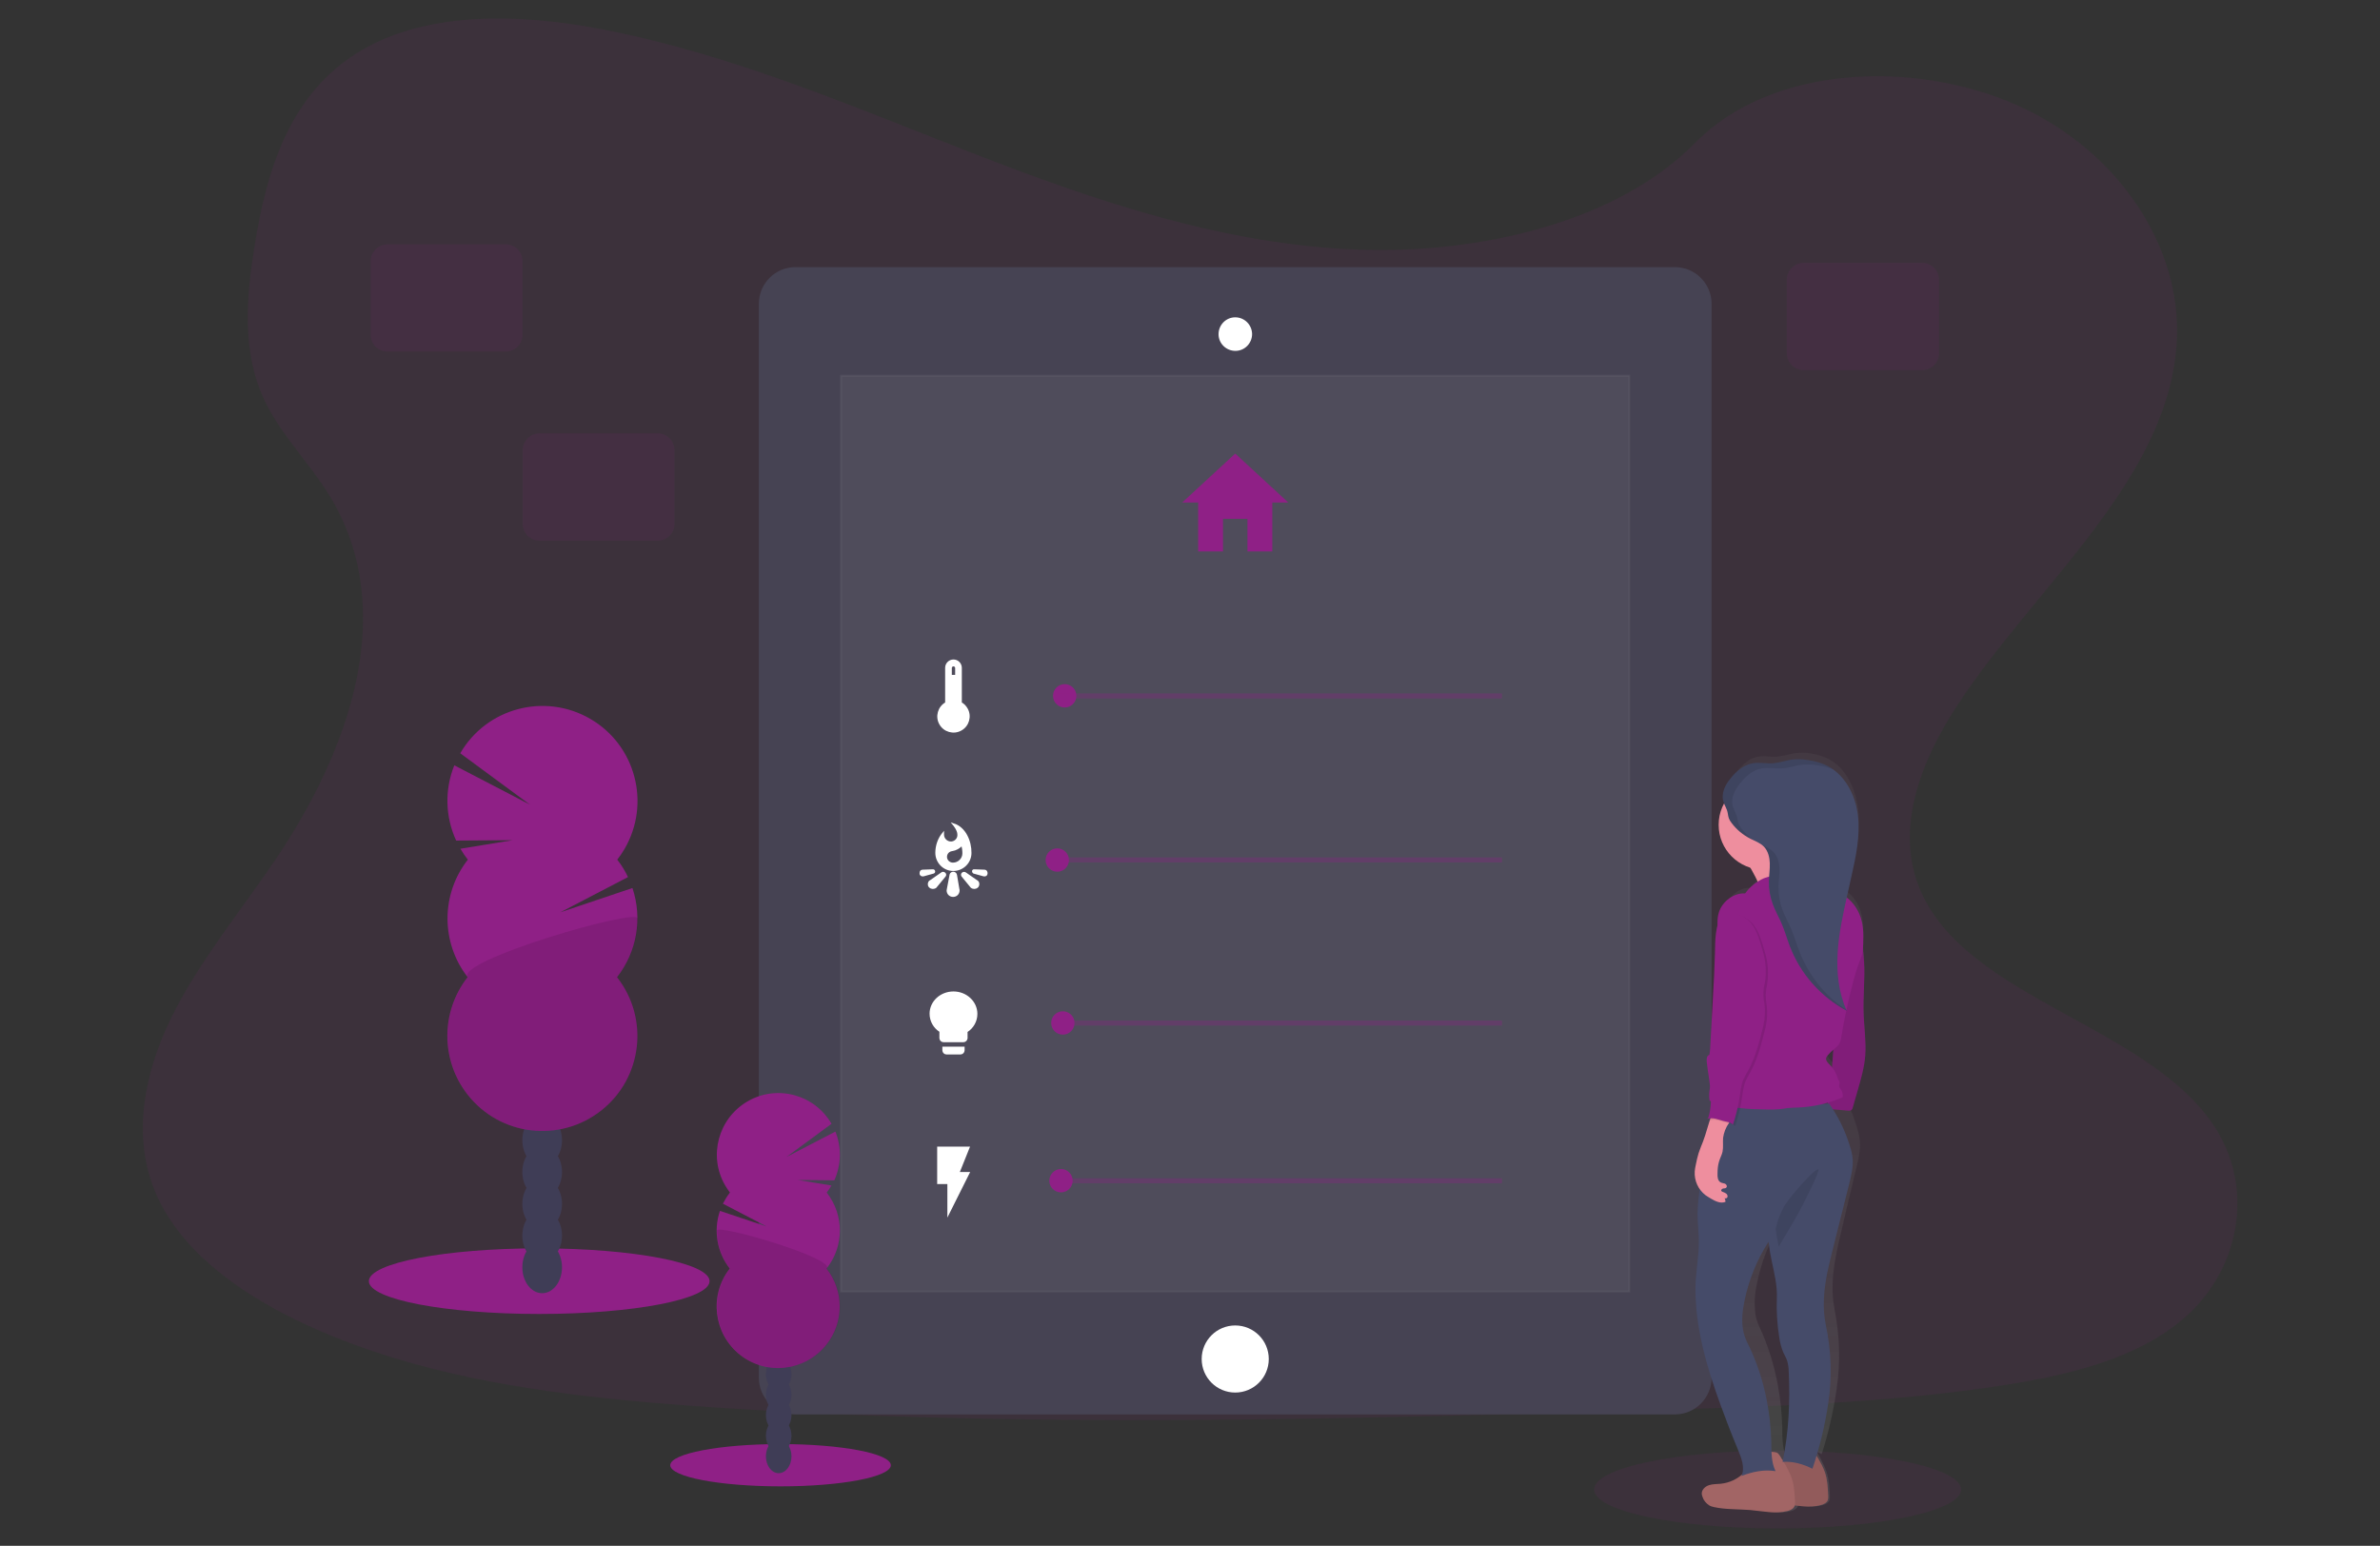 <svg version="1.1" id="el_jdByX1ao5" xmlns="http://www.w3.org/2000/svg" xmlns:xlink="http://www.w3.org/1999/xlink" x="0px" y="0px" viewBox="0 0 1284 834" style="enable-background:new 0 0 1284 834.6;" xml:space="preserve"><rect x="0" y="0" width="1284" height="834" fill="#333333" stroke="none"/><style>@-webkit-keyframes kf_el_O6INBU_LqPR_an_PwHLKPJEB{0%{-webkit-transform: translate(638.1px, 630.7px) translate(-638.1px, -630.7px) translate(-72px, 0px);transform: translate(638.1px, 630.7px) translate(-638.1px, -630.7px) translate(-72px, 0px);}46.67%{-webkit-transform: translate(638.1px, 630.7px) translate(-638.1px, -630.7px) translate(151px, 0px);transform: translate(638.1px, 630.7px) translate(-638.1px, -630.7px) translate(151px, 0px);}60.83%{-webkit-transform: translate(638.1px, 630.7px) translate(-638.1px, -630.7px) translate(151px, 0px);transform: translate(638.1px, 630.7px) translate(-638.1px, -630.7px) translate(151px, 0px);}100%{-webkit-transform: translate(638.1px, 630.7px) translate(-638.1px, -630.7px) translate(-72px, 0px);transform: translate(638.1px, 630.7px) translate(-638.1px, -630.7px) translate(-72px, 0px);}}@keyframes kf_el_O6INBU_LqPR_an_PwHLKPJEB{0%{-webkit-transform: translate(638.1px, 630.7px) translate(-638.1px, -630.7px) translate(-72px, 0px);transform: translate(638.1px, 630.7px) translate(-638.1px, -630.7px) translate(-72px, 0px);}46.67%{-webkit-transform: translate(638.1px, 630.7px) translate(-638.1px, -630.7px) translate(151px, 0px);transform: translate(638.1px, 630.7px) translate(-638.1px, -630.7px) translate(151px, 0px);}60.83%{-webkit-transform: translate(638.1px, 630.7px) translate(-638.1px, -630.7px) translate(151px, 0px);transform: translate(638.1px, 630.7px) translate(-638.1px, -630.7px) translate(151px, 0px);}100%{-webkit-transform: translate(638.1px, 630.7px) translate(-638.1px, -630.7px) translate(-72px, 0px);transform: translate(638.1px, 630.7px) translate(-638.1px, -630.7px) translate(-72px, 0px);}}@-webkit-keyframes kf_el_LXah_KqUEH__an_BBGMoMPWU{0%{-webkit-transform: translate(570.3px, 635.7px) scale(0, 1) translate(-570.3px, -635.7px);transform: translate(570.3px, 635.7px) scale(0, 1) translate(-570.3px, -635.7px);}46.67%{-webkit-transform: translate(570.3px, 635.7px) scale(3, 1) translate(-570.3px, -635.7px);transform: translate(570.3px, 635.7px) scale(3, 1) translate(-570.3px, -635.7px);}60.83%{-webkit-transform: translate(570.3px, 635.7px) scale(3, 1) translate(-570.3px, -635.7px);transform: translate(570.3px, 635.7px) scale(3, 1) translate(-570.3px, -635.7px);}100%{-webkit-transform: translate(570.3px, 635.7px) scale(0, 1) translate(-570.3px, -635.7px);transform: translate(570.3px, 635.7px) scale(0, 1) translate(-570.3px, -635.7px);}}@keyframes kf_el_LXah_KqUEH__an_BBGMoMPWU{0%{-webkit-transform: translate(570.3px, 635.7px) scale(0, 1) translate(-570.3px, -635.7px);transform: translate(570.3px, 635.7px) scale(0, 1) translate(-570.3px, -635.7px);}46.67%{-webkit-transform: translate(570.3px, 635.7px) scale(3, 1) translate(-570.3px, -635.7px);transform: translate(570.3px, 635.7px) scale(3, 1) translate(-570.3px, -635.7px);}60.83%{-webkit-transform: translate(570.3px, 635.7px) scale(3, 1) translate(-570.3px, -635.7px);transform: translate(570.3px, 635.7px) scale(3, 1) translate(-570.3px, -635.7px);}100%{-webkit-transform: translate(570.3px, 635.7px) scale(0, 1) translate(-570.3px, -635.7px);transform: translate(570.3px, 635.7px) scale(0, 1) translate(-570.3px, -635.7px);}}@-webkit-keyframes kf_el_k2BXg-hbpfV_an_dBGZWe8CK{0%{-webkit-transform: translate(570.3px, 550.6px) scale(0, 1) translate(-570.3px, -550.6px);transform: translate(570.3px, 550.6px) scale(0, 1) translate(-570.3px, -550.6px);}55.83%{-webkit-transform: translate(570.3px, 550.6px) scale(1, 1) translate(-570.3px, -550.6px);transform: translate(570.3px, 550.6px) scale(1, 1) translate(-570.3px, -550.6px);}70%{-webkit-transform: translate(570.3px, 550.6px) scale(1, 1) translate(-570.3px, -550.6px);transform: translate(570.3px, 550.6px) scale(1, 1) translate(-570.3px, -550.6px);}100%{-webkit-transform: translate(570.3px, 550.6px) scale(0, 1) translate(-570.3px, -550.6px);transform: translate(570.3px, 550.6px) scale(0, 1) translate(-570.3px, -550.6px);}}@keyframes kf_el_k2BXg-hbpfV_an_dBGZWe8CK{0%{-webkit-transform: translate(570.3px, 550.6px) scale(0, 1) translate(-570.3px, -550.6px);transform: translate(570.3px, 550.6px) scale(0, 1) translate(-570.3px, -550.6px);}55.83%{-webkit-transform: translate(570.3px, 550.6px) scale(1, 1) translate(-570.3px, -550.6px);transform: translate(570.3px, 550.6px) scale(1, 1) translate(-570.3px, -550.6px);}70%{-webkit-transform: translate(570.3px, 550.6px) scale(1, 1) translate(-570.3px, -550.6px);transform: translate(570.3px, 550.6px) scale(1, 1) translate(-570.3px, -550.6px);}100%{-webkit-transform: translate(570.3px, 550.6px) scale(0, 1) translate(-570.3px, -550.6px);transform: translate(570.3px, 550.6px) scale(0, 1) translate(-570.3px, -550.6px);}}@-webkit-keyframes kf_el_tRzAxxsCdpT_an_REaRyPcOe{0%{-webkit-transform: translate(756.1px, 545.6px) translate(-756.1px, -545.6px) translate(-189px, 0px);transform: translate(756.1px, 545.6px) translate(-756.1px, -545.6px) translate(-189px, 0px);}55.83%{-webkit-transform: translate(756.1px, 545.6px) translate(-756.1px, -545.6px) translate(0px, 0px);transform: translate(756.1px, 545.6px) translate(-756.1px, -545.6px) translate(0px, 0px);}70%{-webkit-transform: translate(756.1px, 545.6px) translate(-756.1px, -545.6px) translate(0px, 0px);transform: translate(756.1px, 545.6px) translate(-756.1px, -545.6px) translate(0px, 0px);}100%{-webkit-transform: translate(756.1px, 545.6px) translate(-756.1px, -545.6px) translate(-189px, 0px);transform: translate(756.1px, 545.6px) translate(-756.1px, -545.6px) translate(-189px, 0px);}}@keyframes kf_el_tRzAxxsCdpT_an_REaRyPcOe{0%{-webkit-transform: translate(756.1px, 545.6px) translate(-756.1px, -545.6px) translate(-189px, 0px);transform: translate(756.1px, 545.6px) translate(-756.1px, -545.6px) translate(-189px, 0px);}55.83%{-webkit-transform: translate(756.1px, 545.6px) translate(-756.1px, -545.6px) translate(0px, 0px);transform: translate(756.1px, 545.6px) translate(-756.1px, -545.6px) translate(0px, 0px);}70%{-webkit-transform: translate(756.1px, 545.6px) translate(-756.1px, -545.6px) translate(0px, 0px);transform: translate(756.1px, 545.6px) translate(-756.1px, -545.6px) translate(0px, 0px);}100%{-webkit-transform: translate(756.1px, 545.6px) translate(-756.1px, -545.6px) translate(-189px, 0px);transform: translate(756.1px, 545.6px) translate(-756.1px, -545.6px) translate(-189px, 0px);}}@-webkit-keyframes kf_el_sx5Si3eys_d_an_iG390uWpW{0%{-webkit-transform: translate(914.273px, 600.675px) translate(-914.273px, -600.675px) translate(0px, 0px);transform: translate(914.273px, 600.675px) translate(-914.273px, -600.675px) translate(0px, 0px);}50%{-webkit-transform: translate(914.273px, 600.675px) translate(-914.273px, -600.675px) translate(-9px, 0px);transform: translate(914.273px, 600.675px) translate(-914.273px, -600.675px) translate(-9px, 0px);}100%{-webkit-transform: translate(914.273px, 600.675px) translate(-914.273px, -600.675px) translate(0px, 0px);transform: translate(914.273px, 600.675px) translate(-914.273px, -600.675px) translate(0px, 0px);}}@keyframes kf_el_sx5Si3eys_d_an_iG390uWpW{0%{-webkit-transform: translate(914.273px, 600.675px) translate(-914.273px, -600.675px) translate(0px, 0px);transform: translate(914.273px, 600.675px) translate(-914.273px, -600.675px) translate(0px, 0px);}50%{-webkit-transform: translate(914.273px, 600.675px) translate(-914.273px, -600.675px) translate(-9px, 0px);transform: translate(914.273px, 600.675px) translate(-914.273px, -600.675px) translate(-9px, 0px);}100%{-webkit-transform: translate(914.273px, 600.675px) translate(-914.273px, -600.675px) translate(0px, 0px);transform: translate(914.273px, 600.675px) translate(-914.273px, -600.675px) translate(0px, 0px);}}@-webkit-keyframes kf_el_tClCyKi9GyW_an_vbHqHURAO{0%{-webkit-transform: translate(952.623px, 491.6px) rotate(0deg) translate(-952.623px, -491.6px);transform: translate(952.623px, 491.6px) rotate(0deg) translate(-952.623px, -491.6px);}50%{-webkit-transform: translate(952.623px, 491.6px) rotate(5deg) translate(-952.623px, -491.6px);transform: translate(952.623px, 491.6px) rotate(5deg) translate(-952.623px, -491.6px);}100%{-webkit-transform: translate(952.623px, 491.6px) rotate(0deg) translate(-952.623px, -491.6px);transform: translate(952.623px, 491.6px) rotate(0deg) translate(-952.623px, -491.6px);}}@keyframes kf_el_tClCyKi9GyW_an_vbHqHURAO{0%{-webkit-transform: translate(952.623px, 491.6px) rotate(0deg) translate(-952.623px, -491.6px);transform: translate(952.623px, 491.6px) rotate(0deg) translate(-952.623px, -491.6px);}50%{-webkit-transform: translate(952.623px, 491.6px) rotate(5deg) translate(-952.623px, -491.6px);transform: translate(952.623px, 491.6px) rotate(5deg) translate(-952.623px, -491.6px);}100%{-webkit-transform: translate(952.623px, 491.6px) rotate(0deg) translate(-952.623px, -491.6px);transform: translate(952.623px, 491.6px) rotate(0deg) translate(-952.623px, -491.6px);}}@-webkit-keyframes kf_el_U80JKSoihD_an_AC97P9Zqn{0%{-webkit-transform: translate(570.3px, 462.6px) scale(0, 1) translate(-570.3px, -462.6px);transform: translate(570.3px, 462.6px) scale(0, 1) translate(-570.3px, -462.6px);}25%{-webkit-transform: translate(570.3px, 462.6px) scale(1.35, 1) translate(-570.3px, -462.6px);transform: translate(570.3px, 462.6px) scale(1.35, 1) translate(-570.3px, -462.6px);}55.83%{-webkit-transform: translate(570.3px, 462.6px) scale(1.35, 1) translate(-570.3px, -462.6px);transform: translate(570.3px, 462.6px) scale(1.35, 1) translate(-570.3px, -462.6px);}85.83%{-webkit-transform: translate(570.3px, 462.6px) scale(0, 1) translate(-570.3px, -462.6px);transform: translate(570.3px, 462.6px) scale(0, 1) translate(-570.3px, -462.6px);}100%{-webkit-transform: translate(570.3px, 462.6px) scale(0, 1) translate(-570.3px, -462.6px);transform: translate(570.3px, 462.6px) scale(0, 1) translate(-570.3px, -462.6px);}}@keyframes kf_el_U80JKSoihD_an_AC97P9Zqn{0%{-webkit-transform: translate(570.3px, 462.6px) scale(0, 1) translate(-570.3px, -462.6px);transform: translate(570.3px, 462.6px) scale(0, 1) translate(-570.3px, -462.6px);}25%{-webkit-transform: translate(570.3px, 462.6px) scale(1.35, 1) translate(-570.3px, -462.6px);transform: translate(570.3px, 462.6px) scale(1.35, 1) translate(-570.3px, -462.6px);}55.83%{-webkit-transform: translate(570.3px, 462.6px) scale(1.35, 1) translate(-570.3px, -462.6px);transform: translate(570.3px, 462.6px) scale(1.35, 1) translate(-570.3px, -462.6px);}85.83%{-webkit-transform: translate(570.3px, 462.6px) scale(0, 1) translate(-570.3px, -462.6px);transform: translate(570.3px, 462.6px) scale(0, 1) translate(-570.3px, -462.6px);}100%{-webkit-transform: translate(570.3px, 462.6px) scale(0, 1) translate(-570.3px, -462.6px);transform: translate(570.3px, 462.6px) scale(0, 1) translate(-570.3px, -462.6px);}}@-webkit-keyframes kf_el_2BoGiR8myi_an_ZAIdJ5Cjk{0%{-webkit-transform: translate(694.1px, 457.7px) translate(-694.1px, -457.7px) translate(-130px, 0px);transform: translate(694.1px, 457.7px) translate(-694.1px, -457.7px) translate(-130px, 0px);}25%{-webkit-transform: translate(694.1px, 457.7px) translate(-694.1px, -457.7px) translate(50px, 0px);transform: translate(694.1px, 457.7px) translate(-694.1px, -457.7px) translate(50px, 0px);}55.83%{-webkit-transform: translate(694.1px, 457.7px) translate(-694.1px, -457.7px) translate(50px, 0px);transform: translate(694.1px, 457.7px) translate(-694.1px, -457.7px) translate(50px, 0px);}85.83%{-webkit-transform: translate(694.1px, 457.7px) translate(-694.1px, -457.7px) translate(-130px, 0px);transform: translate(694.1px, 457.7px) translate(-694.1px, -457.7px) translate(-130px, 0px);}100%{-webkit-transform: translate(694.1px, 457.7px) translate(-694.1px, -457.7px) translate(-130px, 0px);transform: translate(694.1px, 457.7px) translate(-694.1px, -457.7px) translate(-130px, 0px);}}@keyframes kf_el_2BoGiR8myi_an_ZAIdJ5Cjk{0%{-webkit-transform: translate(694.1px, 457.7px) translate(-694.1px, -457.7px) translate(-130px, 0px);transform: translate(694.1px, 457.7px) translate(-694.1px, -457.7px) translate(-130px, 0px);}25%{-webkit-transform: translate(694.1px, 457.7px) translate(-694.1px, -457.7px) translate(50px, 0px);transform: translate(694.1px, 457.7px) translate(-694.1px, -457.7px) translate(50px, 0px);}55.83%{-webkit-transform: translate(694.1px, 457.7px) translate(-694.1px, -457.7px) translate(50px, 0px);transform: translate(694.1px, 457.7px) translate(-694.1px, -457.7px) translate(50px, 0px);}85.83%{-webkit-transform: translate(694.1px, 457.7px) translate(-694.1px, -457.7px) translate(-130px, 0px);transform: translate(694.1px, 457.7px) translate(-694.1px, -457.7px) translate(-130px, 0px);}100%{-webkit-transform: translate(694.1px, 457.7px) translate(-694.1px, -457.7px) translate(-130px, 0px);transform: translate(694.1px, 457.7px) translate(-694.1px, -457.7px) translate(-130px, 0px);}}@-webkit-keyframes kf_el_Ne8cuzRorW_an_iQbNeR094{0%{-webkit-transform: translate(77.074px, 9.982px) translate(-77.074px, -9.982px) translate(0px, 0px);transform: translate(77.074px, 9.982px) translate(-77.074px, -9.982px) translate(0px, 0px);}50%{-webkit-transform: translate(77.074px, 9.982px) translate(-77.074px, -9.982px) translate(50px, 0px);transform: translate(77.074px, 9.982px) translate(-77.074px, -9.982px) translate(50px, 0px);}100%{-webkit-transform: translate(77.074px, 9.982px) translate(-77.074px, -9.982px) translate(0px, 0px);transform: translate(77.074px, 9.982px) translate(-77.074px, -9.982px) translate(0px, 0px);}}@keyframes kf_el_Ne8cuzRorW_an_iQbNeR094{0%{-webkit-transform: translate(77.074px, 9.982px) translate(-77.074px, -9.982px) translate(0px, 0px);transform: translate(77.074px, 9.982px) translate(-77.074px, -9.982px) translate(0px, 0px);}50%{-webkit-transform: translate(77.074px, 9.982px) translate(-77.074px, -9.982px) translate(50px, 0px);transform: translate(77.074px, 9.982px) translate(-77.074px, -9.982px) translate(50px, 0px);}100%{-webkit-transform: translate(77.074px, 9.982px) translate(-77.074px, -9.982px) translate(0px, 0px);transform: translate(77.074px, 9.982px) translate(-77.074px, -9.982px) translate(0px, 0px);}}@-webkit-keyframes kf_el__F55ZoL3Ag_an_XqjckSsn8{0%{opacity: 0.05;}100%{opacity: 0.05;}}@keyframes kf_el__F55ZoL3Ag_an_XqjckSsn8{0%{opacity: 0.05;}100%{opacity: 0.05;}}@-webkit-keyframes kf_el_GRlUiwxCs-_an_R2xVK4qqr{0%{-webkit-transform: translate(570.3px, 374.1px) scale(0.1, 1) translate(-570.3px, -374.1px);transform: translate(570.3px, 374.1px) scale(0.1, 1) translate(-570.3px, -374.1px);}44.17%{-webkit-transform: translate(570.3px, 374.1px) scale(2.9, 1) translate(-570.3px, -374.1px);transform: translate(570.3px, 374.1px) scale(2.9, 1) translate(-570.3px, -374.1px);}70%{-webkit-transform: translate(570.3px, 374.1px) scale(2.9, 1) translate(-570.3px, -374.1px);transform: translate(570.3px, 374.1px) scale(2.9, 1) translate(-570.3px, -374.1px);}85%{-webkit-transform: translate(570.3px, 374.1px) scale(0.1, 1) translate(-570.3px, -374.1px);transform: translate(570.3px, 374.1px) scale(0.1, 1) translate(-570.3px, -374.1px);}100%{-webkit-transform: translate(570.3px, 374.1px) scale(0.1, 1) translate(-570.3px, -374.1px);transform: translate(570.3px, 374.1px) scale(0.1, 1) translate(-570.3px, -374.1px);}}@keyframes kf_el_GRlUiwxCs-_an_R2xVK4qqr{0%{-webkit-transform: translate(570.3px, 374.1px) scale(0.1, 1) translate(-570.3px, -374.1px);transform: translate(570.3px, 374.1px) scale(0.1, 1) translate(-570.3px, -374.1px);}44.17%{-webkit-transform: translate(570.3px, 374.1px) scale(2.9, 1) translate(-570.3px, -374.1px);transform: translate(570.3px, 374.1px) scale(2.9, 1) translate(-570.3px, -374.1px);}70%{-webkit-transform: translate(570.3px, 374.1px) scale(2.9, 1) translate(-570.3px, -374.1px);transform: translate(570.3px, 374.1px) scale(2.9, 1) translate(-570.3px, -374.1px);}85%{-webkit-transform: translate(570.3px, 374.1px) scale(0.1, 1) translate(-570.3px, -374.1px);transform: translate(570.3px, 374.1px) scale(0.1, 1) translate(-570.3px, -374.1px);}100%{-webkit-transform: translate(570.3px, 374.1px) scale(0.1, 1) translate(-570.3px, -374.1px);transform: translate(570.3px, 374.1px) scale(0.1, 1) translate(-570.3px, -374.1px);}}@-webkit-keyframes kf_el_8uPFRE1Xz-_an_XsfwRqWFJ{0%{-webkit-transform: translate(638.1px, 369.1px) translate(-638.1px, -369.1px) translate(-70px, 0px);transform: translate(638.1px, 369.1px) translate(-638.1px, -369.1px) translate(-70px, 0px);}44.17%{-webkit-transform: translate(638.1px, 369.1px) translate(-638.1px, -369.1px) translate(140px, 0px);transform: translate(638.1px, 369.1px) translate(-638.1px, -369.1px) translate(140px, 0px);}70%{-webkit-transform: translate(638.1px, 369.1px) translate(-638.1px, -369.1px) translate(140px, 0px);transform: translate(638.1px, 369.1px) translate(-638.1px, -369.1px) translate(140px, 0px);}85%{-webkit-transform: translate(638.1px, 369.1px) translate(-638.1px, -369.1px) translate(-70px, 0px);transform: translate(638.1px, 369.1px) translate(-638.1px, -369.1px) translate(-70px, 0px);}100%{-webkit-transform: translate(638.1px, 369.1px) translate(-638.1px, -369.1px) translate(-70px, 0px);transform: translate(638.1px, 369.1px) translate(-638.1px, -369.1px) translate(-70px, 0px);}}@keyframes kf_el_8uPFRE1Xz-_an_XsfwRqWFJ{0%{-webkit-transform: translate(638.1px, 369.1px) translate(-638.1px, -369.1px) translate(-70px, 0px);transform: translate(638.1px, 369.1px) translate(-638.1px, -369.1px) translate(-70px, 0px);}44.17%{-webkit-transform: translate(638.1px, 369.1px) translate(-638.1px, -369.1px) translate(140px, 0px);transform: translate(638.1px, 369.1px) translate(-638.1px, -369.1px) translate(140px, 0px);}70%{-webkit-transform: translate(638.1px, 369.1px) translate(-638.1px, -369.1px) translate(140px, 0px);transform: translate(638.1px, 369.1px) translate(-638.1px, -369.1px) translate(140px, 0px);}85%{-webkit-transform: translate(638.1px, 369.1px) translate(-638.1px, -369.1px) translate(-70px, 0px);transform: translate(638.1px, 369.1px) translate(-638.1px, -369.1px) translate(-70px, 0px);}100%{-webkit-transform: translate(638.1px, 369.1px) translate(-638.1px, -369.1px) translate(-70px, 0px);transform: translate(638.1px, 369.1px) translate(-638.1px, -369.1px) translate(-70px, 0px);}}#el_jdByX1ao5 *{-webkit-animation-duration: 4s;animation-duration: 4s;-webkit-animation-iteration-count: infinite;animation-iteration-count: infinite;-webkit-animation-timing-function: cubic-bezier(0, 0, 1, 1);animation-timing-function: cubic-bezier(0, 0, 1, 1);}#el_Ne8cuzRorW{opacity: 0.1;fill: #8F2086;enable-background: new;}#el_abY_eZfEf8{fill: #464353;}#el__F55ZoL3Ag{opacity: 0.05;fill: #FFFFFF;stroke: #FFFFFF;stroke-miterlimit: 10;enable-background: new;-webkit-animation-fill-mode: backwards;animation-fill-mode: backwards;-webkit-animation-name: kf_el__F55ZoL3Ag_an_XqjckSsn8;animation-name: kf_el__F55ZoL3Ag_an_XqjckSsn8;-webkit-animation-timing-function: cubic-bezier(0, 0, 1, 1);animation-timing-function: cubic-bezier(0, 0, 1, 1);}#el_svWSZKMCI4{fill: #FFFFFF;}#el_FqJX-Dvqcm{fill: #FFFFFF;}#el_CBeiDZEcdg{fill: #FFFFFF;}#el_yEbyUZ0Hbt{fill: #8F2086;}#el_JhSv1hkhF0{fill: #FFFFFF;stroke: #FFFFFF;stroke-miterlimit: 10;}#el_emhk5pzFeh{opacity: 0.3;fill: #8F2086;enable-background: new;}#el_8uPFRE1Xz-{fill: #8F2086;}#el_GRlUiwxCs-{fill: #8F2086;}#el_o6CmBGpC8s{fill: #FFFFFF;stroke: #FFFFFF;stroke-miterlimit: 10;}#el_CgnM4_3ybE{opacity: 0.3;fill: #8F2086;enable-background: new;}#el_2BoGiR8myi{fill: #8F2086;}#el_U80JKSoihD{fill: #8F2086;}#el_E0KR5ILLkLw{fill: #FFFFFF;stroke: #FFFFFF;stroke-miterlimit: 10;}#el_oKzXTRic9LC{opacity: 0.3;fill: #8F2086;enable-background: new;}#el_tRzAxxsCdpT{fill: #8F2086;}#el_k2BXg-hbpfV{fill: #8F2086;}#el_Yr8QuggmCWD{fill: #FFFFFF;stroke: #FFFFFF;stroke-miterlimit: 10;}#el_aEtR1Rbe0cM{opacity: 0.3;fill: #8F2086;enable-background: new;}#el_O6INBU_LqPR{fill: #8F2086;}#el_LXah_KqUEH_{fill: #8F2086;}#el_D1PDwzFyT90{fill: #8F2086;}#el_8EhomsQF9GG{fill: #3F3D56;}#el_WtA4MFSV9V7{fill: #3F3D56;}#el_QeschD-XIQI{fill: #3F3D56;}#el_TbhZ3O4EAbu{fill: #3F3D56;}#el_n_T_zlDule7{fill: #3F3D56;}#el_bQMVZPxWKza{fill: #3F3D56;}#el_DMb8dDi-J4Z{fill: #3F3D56;}#el_91ROBLFdq_5{fill: #8F2086;}#el_KElHupfT-5C{opacity: 0.1;enable-background: new;}#el_DB_Oe8mZ_KT{fill: #8F2086;}#el_qN87yurIIVv{fill: #3F3D56;}#el_uQJtTOGlgM1{fill: #3F3D56;}#el_YYHxFcdprql{fill: #3F3D56;}#el_w5QeTyUGQeg{fill: #3F3D56;}#el_Sw17f5etYA1{fill: #3F3D56;}#el_rr54eNxiZcQ{fill: #3F3D56;}#el_CtjHtGr-cLK{fill: #3F3D56;}#el_tYvaHrjbXPB{fill: #8F2086;}#el_m6XDymX38Hw{opacity: 0.1;enable-background: new;}#el_cRQpYTTUzdo{opacity: 0.1;fill: #8F2086;enable-background: new;}#el_SkyJ33SPxD-{fill: url(#SVGID_1_);}#el_H7SVY0b3Kru{fill: #8F2086;}#el_S20SSZUxSZm{opacity: 0.1;enable-background: new;}#el_4I3eMvY1nx1{fill: #A26565;}#el_WLfz1Ix7JQj{opacity: 0.1;enable-background: new;}#el_elYFGVbI0-T{fill: #A26565;}#el_sV8KdkuGA16{fill: #454B69;}#el_LUmPeEWOIcQ{opacity: 0.1;enable-background: new;}#el_HG5L5psO1CT{fill: #EE8E9E;}#el_NRirH6U9VpT{fill: #EE8E9E;}#el_1gonlckiuWQ{fill: #8F2086;}#el_RJnKGnYRr27{fill: #454B69;}#el_sx5Si3eys_d{fill: #EE8E9E;}#el_S9-HRQCjh1X{opacity: 0.1;enable-background: new;}#el_tClCyKi9GyW{fill: #8F2086;}#el_2MUDb-MwKZy{opacity: 0.1;}#el_MXYPHd2Xr6h{opacity: 0.1;fill: #8F2086;enable-background: new;}#el_woJDotqpSWs{opacity: 0.1;fill: #8F2086;enable-background: new;}#el_usqsJPlXW2I{opacity: 0.1;fill: #8F2086;enable-background: new;}#el_8uPFRE1Xz-_an_XsfwRqWFJ{-webkit-animation-fill-mode: backwards;animation-fill-mode: backwards;-webkit-transform: translate(638.1px, 369.1px) translate(-638.1px, -369.1px) translate(-70px, 0px);transform: translate(638.1px, 369.1px) translate(-638.1px, -369.1px) translate(-70px, 0px);-webkit-animation-name: kf_el_8uPFRE1Xz-_an_XsfwRqWFJ;animation-name: kf_el_8uPFRE1Xz-_an_XsfwRqWFJ;-webkit-animation-timing-function: cubic-bezier(0, 0, 0.58, 1);animation-timing-function: cubic-bezier(0, 0, 0.58, 1);}#el_GRlUiwxCs-_an_R2xVK4qqr{-webkit-animation-fill-mode: backwards;animation-fill-mode: backwards;-webkit-transform: translate(570.3px, 374.1px) scale(0.1, 1) translate(-570.3px, -374.1px);transform: translate(570.3px, 374.1px) scale(0.1, 1) translate(-570.3px, -374.1px);-webkit-animation-name: kf_el_GRlUiwxCs-_an_R2xVK4qqr;animation-name: kf_el_GRlUiwxCs-_an_R2xVK4qqr;-webkit-animation-timing-function: cubic-bezier(0, 0, 0.58, 1);animation-timing-function: cubic-bezier(0, 0, 0.58, 1);}#el_Ne8cuzRorW_an_iQbNeR094{-webkit-animation-fill-mode: backwards;animation-fill-mode: backwards;-webkit-transform: translate(77.074px, 9.982px) translate(-77.074px, -9.982px) translate(0px, 0px);transform: translate(77.074px, 9.982px) translate(-77.074px, -9.982px) translate(0px, 0px);-webkit-animation-name: kf_el_Ne8cuzRorW_an_iQbNeR094;animation-name: kf_el_Ne8cuzRorW_an_iQbNeR094;-webkit-animation-timing-function: cubic-bezier(0.42, 0, 0.58, 1);animation-timing-function: cubic-bezier(0.42, 0, 0.58, 1);}#el_2BoGiR8myi_an_ZAIdJ5Cjk{-webkit-animation-fill-mode: backwards;animation-fill-mode: backwards;-webkit-transform: translate(694.1px, 457.7px) translate(-694.1px, -457.7px) translate(-130px, 0px);transform: translate(694.1px, 457.7px) translate(-694.1px, -457.7px) translate(-130px, 0px);-webkit-animation-name: kf_el_2BoGiR8myi_an_ZAIdJ5Cjk;animation-name: kf_el_2BoGiR8myi_an_ZAIdJ5Cjk;-webkit-animation-timing-function: cubic-bezier(0, 0, 1, 1);animation-timing-function: cubic-bezier(0, 0, 1, 1);}#el_U80JKSoihD_an_fWqa3F7Nc{-webkit-transform: translate(570.3px, 462.6px) translate(-570.3px, -462.6px) translate(0px, 0px);transform: translate(570.3px, 462.6px) translate(-570.3px, -462.6px) translate(0px, 0px);}#el_U80JKSoihD_an_AC97P9Zqn{-webkit-animation-fill-mode: backwards;animation-fill-mode: backwards;-webkit-transform: translate(570.3px, 462.6px) scale(0, 1) translate(-570.3px, -462.6px);transform: translate(570.3px, 462.6px) scale(0, 1) translate(-570.3px, -462.6px);-webkit-animation-name: kf_el_U80JKSoihD_an_AC97P9Zqn;animation-name: kf_el_U80JKSoihD_an_AC97P9Zqn;-webkit-animation-timing-function: cubic-bezier(0, 0, 1, 1);animation-timing-function: cubic-bezier(0, 0, 1, 1);}#el_tClCyKi9GyW_an_vbHqHURAO{-webkit-animation-fill-mode: backwards;animation-fill-mode: backwards;-webkit-transform: translate(952.623px, 491.6px) rotate(0deg) translate(-952.623px, -491.6px);transform: translate(952.623px, 491.6px) rotate(0deg) translate(-952.623px, -491.6px);-webkit-animation-name: kf_el_tClCyKi9GyW_an_vbHqHURAO;animation-name: kf_el_tClCyKi9GyW_an_vbHqHURAO;-webkit-animation-timing-function: cubic-bezier(0, 0, 1, 1);animation-timing-function: cubic-bezier(0, 0, 1, 1);}#el_sx5Si3eys_d_an_iG390uWpW{-webkit-animation-fill-mode: backwards;animation-fill-mode: backwards;-webkit-transform: translate(914.273px, 600.675px) translate(-914.273px, -600.675px) translate(0px, 0px);transform: translate(914.273px, 600.675px) translate(-914.273px, -600.675px) translate(0px, 0px);-webkit-animation-name: kf_el_sx5Si3eys_d_an_iG390uWpW;animation-name: kf_el_sx5Si3eys_d_an_iG390uWpW;-webkit-animation-timing-function: cubic-bezier(0, 0, 1, 1);animation-timing-function: cubic-bezier(0, 0, 1, 1);}#el_tRzAxxsCdpT_an_REaRyPcOe{-webkit-animation-fill-mode: backwards;animation-fill-mode: backwards;-webkit-transform: translate(756.1px, 545.6px) translate(-756.1px, -545.6px) translate(-189px, 0px);transform: translate(756.1px, 545.6px) translate(-756.1px, -545.6px) translate(-189px, 0px);-webkit-animation-name: kf_el_tRzAxxsCdpT_an_REaRyPcOe;animation-name: kf_el_tRzAxxsCdpT_an_REaRyPcOe;-webkit-animation-timing-function: cubic-bezier(0, 0, 1, 1);animation-timing-function: cubic-bezier(0, 0, 1, 1);}#el_k2BXg-hbpfV_an_dBGZWe8CK{-webkit-animation-fill-mode: backwards;animation-fill-mode: backwards;-webkit-transform: translate(570.3px, 550.6px) scale(0, 1) translate(-570.3px, -550.6px);transform: translate(570.3px, 550.6px) scale(0, 1) translate(-570.3px, -550.6px);-webkit-animation-name: kf_el_k2BXg-hbpfV_an_dBGZWe8CK;animation-name: kf_el_k2BXg-hbpfV_an_dBGZWe8CK;-webkit-animation-timing-function: cubic-bezier(0, 0, 1, 1);animation-timing-function: cubic-bezier(0, 0, 1, 1);}#el_LXah_KqUEH__an_BBGMoMPWU{-webkit-animation-fill-mode: backwards;animation-fill-mode: backwards;-webkit-transform: translate(570.3px, 635.7px) scale(0, 1) translate(-570.3px, -635.7px);transform: translate(570.3px, 635.7px) scale(0, 1) translate(-570.3px, -635.7px);-webkit-animation-name: kf_el_LXah_KqUEH__an_BBGMoMPWU;animation-name: kf_el_LXah_KqUEH__an_BBGMoMPWU;-webkit-animation-timing-function: cubic-bezier(0, 0, 1, 1);animation-timing-function: cubic-bezier(0, 0, 1, 1);}#el_O6INBU_LqPR_an_PwHLKPJEB{-webkit-animation-fill-mode: backwards;animation-fill-mode: backwards;-webkit-transform: translate(638.1px, 630.7px) translate(-638.1px, -630.7px) translate(-72px, 0px);transform: translate(638.1px, 630.7px) translate(-638.1px, -630.7px) translate(-72px, 0px);-webkit-animation-name: kf_el_O6INBU_LqPR_an_PwHLKPJEB;animation-name: kf_el_O6INBU_LqPR_an_PwHLKPJEB;-webkit-animation-timing-function: cubic-bezier(0, 0, 1, 1);animation-timing-function: cubic-bezier(0, 0, 1, 1);}</style>

<title>smart home</title>
<g id="el_Ne8cuzRorW_an_iQbNeR094" data-animator-group="true" data-animator-type="0"><path d="M733.5,134.7c-72.4-2.5-141.4-25.9-207.3-51.5S395.1,29.3,324.4,15.7c-45.5-8.7-97.5-10-134.1,14.4&#10;&#9;c-35.3,23.5-46.7,64-52.8,101.6c-4.6,28.3-7.3,58,5.3,84.5c8.8,18.4,24.3,33.8,35.1,51.4c37.4,61.3,11,136.8-29.6,196.6&#10;&#9;c-19,28.1-41.1,54.8-55.8,84.7s-21.5,64.1-8.6,94.5c12.8,30.2,43.1,52.8,76,68.8c66.8,32.4,145.5,41.7,222.3,46.9&#10;&#9;c169.9,11.6,340.8,6.6,511.2,1.6c63.1-1.9,126.4-3.8,188.4-13.5c34.4-5.4,70-14,95-34.8c31.8-26.3,39.6-70.9,18.3-104&#10;&#9;c-35.7-55.4-134.3-69.2-159.3-128.6c-13.7-32.7,0.4-69.2,20.3-99.5c42.8-65.1,114.5-122.2,118.3-196.6&#10;&#9;c2.6-51.1-31.9-102.3-85.2-126.5c-55.9-25.3-133.4-22.2-174.6,19.8C872.1,120.3,797.5,136.9,733.5,134.7z" id="el_Ne8cuzRorW"/></g>
<path d="M429.2,144.1h474.4c10.9,0,19.8,8.9,19.8,19.8v579.4c0,10.9-8.9,19.8-19.8,19.8H429.2&#10;&#9;c-10.9,0-19.8-8.9-19.8-19.8V163.9C409.4,152.9,418.3,144.1,429.2,144.1z" id="el_abY_eZfEf8"/>
<rect x="453.7" y="202.7" width="425.3" height="494.1" id="el__F55ZoL3Ag"/>
<circle cx="666.4" cy="733.2" r="18.1" id="el_svWSZKMCI4"/>
<path d="M666.4,188.8c-4.7,0-8.5-3.9-8.5-8.6c0-4.7,3.9-8.5,8.6-8.5c4.7,0,8.5,3.9,8.5,8.6&#10;&#9;C675,185,671.1,188.8,666.4,188.8C666.4,188.8,666.4,188.8,666.4,188.8z" id="el_FqJX-Dvqcm"/>
<path d="M666.4,172.2c4.4,0,8.1,3.6,8.1,8s-3.6,8.1-8,8.1c-4.4,0-8.1-3.6-8.1-8c0,0,0-0.1,0-0.1&#10;&#9;C658.4,175.8,662,172.2,666.4,172.2 M666.4,171.2c-5,0-9,4.1-9,9.1c0,5,4.1,9,9.1,9c5,0,9-4.1,9-9.1c0,0,0,0,0,0&#10;&#9;C675.4,175.2,671.4,171.2,666.4,171.2z" id="el_CBeiDZEcdg"/>
<path d="M659.8,297.5v-17.6H673v17.6h13.4v-26.4h8.6l-28.6-26.4l-28.6,26.4h8.6v26.4H659.8z" id="el_yEbyUZ0Hbt"/>
<path d="M518.4,379.3v-19c0-2.2-1.8-4-4-4c-2.2,0-4,1.8-4,4v19c-4,2.2-5.4,7.3-3.2,11.2c2.2,4,7.3,5.4,11.2,3.2&#10;&#9;c4-2.2,5.4-7.3,3.2-11.2C520.8,381.1,519.8,380,518.4,379.3z M513,360.3c0.1-0.8,0.7-1.3,1.5-1.3c0.7,0.1,1.2,0.6,1.3,1.3v4.3H513&#10;&#9;V360.3z" id="el_JhSv1hkhF0"/>
<rect x="570.3" y="374.1" width="240" height="2.7" id="el_emhk5pzFeh"/>
<g id="el_8uPFRE1Xz-_an_XsfwRqWFJ" data-animator-group="true" data-animator-type="0"><circle cx="644.4" cy="375.4" r="6.3" id="el_8uPFRE1Xz-"/></g>
<g id="el_GRlUiwxCs-_an_R2xVK4qqr" data-animator-group="true" data-animator-type="2"><rect x="570.3" y="374.1" width="74.1" height="2.7" id="el_GRlUiwxCs-"/></g>
<path d="M515.8,472.1c-0.1-0.7-0.7-1.3-1.5-1.3c-0.7,0-1.3,0.4-1.5,1.1l-1.5,7.9c0,0.2-0.1,0.4-0.1,0.6c0,1.7,1.3,3,3,3&#10;&#9;s3-1.3,3-3c0-0.2,0-0.5-0.1-0.7L515.8,472.1z M527.2,475.5c-0.2-0.1-0.3-0.2-0.5-0.3l-5.9-4.1c-0.5-0.3-1.1-0.3-1.5,0.1&#10;&#9;c-0.4,0.3-0.4,0.9-0.2,1.3l4.6,5.6c0.1,0.1,0.2,0.3,0.3,0.4c0.9,0.8,2.3,0.8,3.2,0c0.8-0.7,0.9-2,0.2-2.8&#10;&#9;C527.3,475.6,527.2,475.6,527.2,475.5L527.2,475.5z M531.2,469.7l-5.6-0.2c-0.3-0.1-0.7,0.2-0.7,0.5c0,0.3,0.1,0.6,0.4,0.8l0,0&#10;&#9;l5.4,1.5c0.8,0.2,1.6-0.2,1.6-1C532.3,470.3,532,469.8,531.2,469.7L531.2,469.7z M503.6,470.8c0.3-0.1,0.5-0.4,0.4-0.8&#10;&#9;c-0.1-0.3-0.4-0.6-0.8-0.5l-5.5,0.2c-0.9,0.1-1.1,0.6-1.1,1.6c0,0.8,0.9,1.2,1.6,1L503.6,470.8L503.6,470.8z M508.1,471.1l-5.9,4.1&#10;&#9;c-0.2,0.1-0.3,0.2-0.5,0.3c-0.8,0.7-0.9,2-0.2,2.8c0.1,0.1,0.1,0.1,0.2,0.2c0.9,0.8,2.3,0.8,3.2,0c0.1-0.1,0.2-0.2,0.3-0.4l4.6-5.6&#10;&#9;c0.3-0.4,0.2-1-0.2-1.3C509.2,470.8,508.5,470.7,508.1,471.1L508.1,471.1z M514.4,444.7c0,0,2.6,3,2.6,5.5c0.2,2.2-1.5,4.1-3.7,4.3&#10;&#9;c-0.1,0-0.2,0-0.3,0c-2.3,0-4.2-1.9-4.2-4.2c0,0,0-0.1,0-0.1v-0.6c-2.4,2.9-3.7,6.7-3.7,10.5c0,5.1,4.1,9.3,9.2,9.3&#10;&#9;c5.1,0,9.3-4.1,9.3-9.2c0,0,0,0,0,0C523.7,453.9,520.6,446.6,514.4,444.7L514.4,444.7z M514.1,465.9c-2,0-3.7-1.6-3.7-3.6&#10;&#9;c0-1.9,1.4-3.4,3.2-3.6c2.1-0.3,4-1.4,5.4-3c0.5,1.5,0.7,3.1,0.7,4.7C519.7,463.4,517.2,465.9,514.1,465.9L514.1,465.9z" id="el_o6CmBGpC8s"/>
<rect x="570.3" y="462.6" width="240" height="2.7" id="el_CgnM4_3ybE"/>
<g id="el_2BoGiR8myi_an_ZAIdJ5Cjk" data-animator-group="true" data-animator-type="0"><circle cx="700.4" cy="464" r="6.3" id="el_2BoGiR8myi"/></g>
<g id="el_U80JKSoihD_an_AC97P9Zqn" data-animator-group="true" data-animator-type="2"><rect x="570.3" y="462.6" width="130.7" height="2.7" id="el_U80JKSoihD"/></g>
<path d="M508.9,566.7c0,0.9,0.8,1.7,1.7,1.7h7.6c0.9,0,1.7-0.8,1.7-1.7v-1.5h-11V566.7z M514.4,535.4&#10;&#9;c-6.9,0-12.4,5.2-12.4,11.5c0,3.9,2,7.4,5.3,9.5v3.7c0,0.9,0.8,1.7,1.8,1.7c0,0,0,0,0,0h10.6c0.9,0,1.7-0.7,1.8-1.6c0,0,0,0,0,0&#10;&#9;v-3.7c3.3-2.1,5.3-5.6,5.3-9.5C526.8,540.6,521.2,535.4,514.4,535.4L514.4,535.4z" id="el_E0KR5ILLkLw"/>
<rect x="570.3" y="550.6" width="240" height="2.7" id="el_oKzXTRic9LC"/>
<g id="el_tRzAxxsCdpT_an_REaRyPcOe" data-animator-group="true" data-animator-type="0"><circle cx="762.4" cy="551.9" r="6.3" id="el_tRzAxxsCdpT"/></g>
<g id="el_k2BXg-hbpfV_an_dBGZWe8CK" data-animator-group="true" data-animator-type="2"><rect x="570.3" y="550.6" width="192.7" height="2.7" id="el_k2BXg-hbpfV"/></g>
<path d="M506.1,619.1v19.2h5.5v16.5l11-22h-5.5l5.5-13.7H506.1z" id="el_Yr8QuggmCWD"/>
<rect x="570.3" y="635.7" width="240" height="2.7" id="el_aEtR1Rbe0cM"/>
<g id="el_O6INBU_LqPR_an_PwHLKPJEB" data-animator-group="true" data-animator-type="0"><circle cx="644.4" cy="637" r="6.3" id="el_O6INBU_LqPR"/></g>
<g id="el_LXah_KqUEH__an_BBGMoMPWU" data-animator-group="true" data-animator-type="2"><rect x="570.3" y="635.7" width="74.1" height="2.7" id="el_LXah_KqUEH_"/></g>
<ellipse cx="421.1" cy="790.5" rx="59.5" ry="11.4" id="el_D1PDwzFyT90"/>
<ellipse cx="420.1" cy="785.7" rx="6.9" ry="9.1" id="el_8EhomsQF9GG"/>
<ellipse cx="420.1" cy="774.6" rx="6.9" ry="9.1" id="el_WtA4MFSV9V7"/>
<ellipse cx="420.1" cy="763.5" rx="6.9" ry="9.1" id="el_QeschD-XIQI"/>
<ellipse cx="420.1" cy="752.5" rx="6.9" ry="9.1" id="el_TbhZ3O4EAbu"/>
<ellipse cx="420.1" cy="741.4" rx="6.9" ry="9.1" id="el_n_T_zlDule7"/>
<ellipse cx="420.1" cy="730.3" rx="6.9" ry="9.1" id="el_bQMVZPxWKza"/>
<ellipse cx="420.1" cy="719.2" rx="6.9" ry="9.1" id="el_DMb8dDi-J4Z"/>
<path d="M446,643.4c0.9-1.2,1.8-2.5,2.6-3.8l-18.2-3l19.7,0.2c3.8-8.3,4-17.8,0.6-26.3l-26.4,13.7l24.3-17.9&#10;&#9;c-9.2-15.9-29.5-21.3-45.3-12.1s-21.3,29.5-12.1,45.3c0.8,1.4,1.7,2.7,2.6,3.9c-1.5,1.9-2.7,3.9-3.8,6l23.6,12.3l-25.2-8.4&#10;&#9;c-3.6,10.6-1.6,22.3,5.3,31.1c-11.3,14.4-8.8,35.2,5.6,46.6c14.4,11.3,35.2,8.8,46.6-5.6c9.5-12,9.5-29,0-41&#10;&#9;C455.5,672.4,455.5,655.5,446,643.4L446,643.4z" id="el_91ROBLFdq_5"/>
<path d="M386.8,663.9c0,7.4,2.5,14.7,7.1,20.5c-11.3,14.4-8.8,35.2,5.6,46.6c14.4,11.3,35.2,8.8,46.6-5.6&#10;&#9;c9.5-12,9.5-29,0-41C450.5,678.8,386.8,660.2,386.8,663.9z" id="el_KElHupfT-5C"/>
<ellipse cx="290.9" cy="691.2" rx="91.9" ry="17.7" id="el_DB_Oe8mZ_KT"/>
<ellipse cx="292.5" cy="683.7" rx="10.7" ry="14" id="el_qN87yurIIVv"/>
<ellipse cx="292.5" cy="666.6" rx="10.7" ry="14" id="el_uQJtTOGlgM1"/>
<ellipse cx="292.5" cy="649.5" rx="10.7" ry="14" id="el_YYHxFcdprql"/>
<ellipse cx="292.5" cy="632.3" rx="10.7" ry="14" id="el_w5QeTyUGQeg"/>
<ellipse cx="292.5" cy="615.2" rx="10.7" ry="14" id="el_Sw17f5etYA1"/>
<ellipse cx="292.5" cy="598.1" rx="10.7" ry="14" id="el_rr54eNxiZcQ"/>
<ellipse cx="292.5" cy="581" rx="10.7" ry="14" id="el_CtjHtGr-cLK"/>
<path d="M252.4,463.8c-1.5-1.9-2.8-3.8-4-5.9l28.1-4.6l-30.4,0.2c-5.9-12.8-6.3-27.5-1-40.6l40.8,21.2l-37.6-27.7&#10;&#9;c14.2-24.5,45.6-32.8,70.1-18.6c24.5,14.2,32.8,45.6,18.6,70.1c-1.2,2.1-2.5,4-4,5.9c2.3,2.9,4.2,6,5.8,9.4l-36.5,19l38.9-13.1&#10;&#9;c5.5,16.4,2.4,34.5-8.3,48.1c17.5,22.3,13.7,54.5-8.6,72c-22.3,17.5-54.5,13.7-72-8.6c-14.6-18.6-14.6-44.8,0-63.4&#10;&#9;C237.8,508.6,237.8,482.4,252.4,463.8L252.4,463.8z" id="el_tYvaHrjbXPB"/>
<path d="M344,495.5c0,11.5-3.9,22.7-11,31.7c17.5,22.3,13.7,54.5-8.6,72c-22.3,17.5-54.5,13.7-72-8.6&#10;&#9;c-14.6-18.6-14.6-44.8,0-63.4C245.5,518.4,344,489.7,344,495.5z" id="el_m6XDymX38Hw"/>
<ellipse cx="959" cy="803.6" rx="99" ry="21" id="el_cRQpYTTUzdo"/>
<linearGradient id="SVGID_1_" gradientUnits="userSpaceOnUse" x1="-427.314" y1="-22.663" x2="-427.314" y2="387.212" gradientTransform="matrix(-1 0 0 -1 535 793.28)">
	<stop offset="0" style="stop-color:#808080;stop-opacity:0.25"/>
	<stop offset="0.54" style="stop-color:#808080;stop-opacity:0.12"/>
	<stop offset="1" style="stop-color:#808080;stop-opacity:0.1"/>
</linearGradient>
<path d="M922.2,806c0.1,0.5,0.2,1,0.4,1.5c0.5,1.8,1.7,3.4,3.3,4.6c0.8,0.5,1.7,0.8,2.6,1c6.1,1.5,12.5,1,18.8,1.6&#10;&#9;s12.9,2.3,19.1,0.5c1.5-0.4,3-1.2,3.6-2.7c0-0.1,0.1-0.2,0.1-0.3c4.5,0.6,9,1,13.3-0.2c1.5-0.4,3-1.2,3.6-2.7&#10;&#9;c0.2-0.8,0.3-1.6,0.2-2.4c-0.2-4.2-0.4-8.5-1.7-12.5c-0.5-1.4-1-2.8-1.7-4.2c-1-2.1-2-4.2-3.2-6.2l-0.3-0.7c0.8,0.4,1.7,0.8,2.5,1.2&#10;&#9;c3.7-11.5,6.4-23.4,8.1-35.4c2.1-14.3,1.6-28.8-1.2-42.9c-0.9-4.7-1.2-9.5-1-14.3c0.4-9.5,2.6-18.8,4.8-28.1&#10;&#9;c1.1-4.7,2.2-9.4,3.3-14.1c1.6-6.7,3.2-13.4,4.8-20.1c1.1-4.4,2.1-9,1.8-13.6c-0.2-2.5-0.7-5-1.5-7.4c-1.1-3.9-2.5-7.7-4.2-11.3&#10;&#9;c0.5,0.1,1,0,1.4-0.3c0.3-0.3,0.5-0.8,0.6-1.2l2.5-9.1c1.8-6.4,3.5-12.8,4-19.4c0.5-7.5-0.6-15-0.8-22.4c-0.3-9.7,0.9-19.5,0.2-29.2&#10;&#9;c-0.1-2.1-0.4-4.2-0.6-6.3c0.1-1.1,0.1-2.2,0.2-3.3c0.2-5.4,0.1-10.8-1.9-15.8c-1.4-3.6-3.6-6.7-6.6-9.1c0.1-0.5,0.2-0.9,0.3-1.3&#10;&#9;l2.1-10c2.3-11.1,4.7-22.5,3.3-33.7c-1.2-10-5.9-20.2-13.8-25.5l-0.1,0l-0.8-0.5l-0.2-0.1c-0.3-0.2-0.5-0.3-0.8-0.5l-0.2-0.1&#10;&#9;c-0.3-0.2-0.7-0.4-1-0.5c-2.5-1.1-5.2-2-8-2.4l-1.1-0.2c-1.1-0.2-2.2-0.3-3.3-0.3H972c-1.1,0-2.2,0.1-3.3,0.2&#10;&#9;c-0.4,0-0.8,0.1-1.2,0.2l-1.2,0.2c-2.4,0.7-4.8,1.2-7.2,1.5c-0.5,0-0.9,0.1-1.4,0.1c-1.4,0-2.8-0.1-4.2-0.2c-0.7,0-1.4-0.1-2.1-0.1&#10;&#9;c-1.2,0-2.3,0.1-3.4,0.3c-2,0.4-3.8,1.3-5.4,2.5c-1.2,0.9-2.3,1.8-3.3,2.9c-0.8,0.9-1.6,1.8-2.3,2.7c-0.3,0.4-0.7,0.9-1,1.4&#10;&#9;l-0.5,0.7c-0.3,0.5-0.6,1-0.8,1.5c-0.4,0.8-0.7,1.5-1,2.3c-0.8,2.1-1,4.3-0.5,6.5c0.1,0.5,0.3,0.9,0.4,1.4&#10;&#9;c-1.8,3.6-2.8,7.6-2.8,11.6c0,11,6.9,20.3,16.3,23.3c1.2,2.1,2.5,4.8,3.7,7.4c-2.5,1.8-4.6,4-6.4,6.5c-5.9-0.3-11.6,4.3-13.5,10.2&#10;&#9;c-0.7,2.3-0.9,4.6-0.7,7c-1.2,4.9-1.3,10.2-1.4,15.4c-0.2,8.1-0.6,16.2-1,24.3c-0.4,8.1-0.8,16.1-1.2,24.2c-0.1,2.3-0.2,4.6-0.5,6.9&#10;&#9;c-1.5,0.4-1.5,2.4-1.4,4c0.5,4.3,1.2,8.6,1.7,12.9c-0.7,2.6-0.8,5.4-0.4,8.1l0.8,0.4c0,2.8-0.5,5.5-1.2,8.2&#10;&#9;c-0.1,0.5-0.3,0.9-0.6,1.3c0.4-0.2,0.9-0.3,1.3-0.3c-1.3,4.2-2.3,8.5-3.8,12.6c-0.8,2.1-1.7,4.2-2.3,6.4c-0.6,2.1-1,4.1-1.4,6.3&#10;&#9;c-0.3,1.2-0.4,2.4-0.5,3.7c-0.3,4.8,1.6,9.5,5.3,12.7c0,0.8-0.1,1.6-0.1,2.5c0,5.8,0.9,11.7,0.7,17.5c-0.3,7.9-1.7,15.3-1.7,23.2&#10;&#9;c-0.1,21.8,5.8,43.1,12.9,63.6c2.8,8.1,5.7,16.2,8.8,24.1c1.8,4.7,3.9,10,1.9,14.6c0.7-0.3,1.3-0.5,2-0.8c-1,2.6-2.6,5-4.6,7&#10;&#9;c-3.1,3.1-7.1,5-11.5,5.4c-2.1,0.2-4.2,0.1-6.2,0.8C923.9,801.9,922,803.8,922.2,806z M947.8,692.9c2.2-11.3,6.3-22.1,12.3-31.9&#10;&#9;l0.1,0.7c0.3,3.2,0.9,6.4,1.5,9.7c1.3,6.8,2.9,13.5,2.7,20.3c-0.3,7.2,0.2,14.4,1.3,21.5c0.3,2.8,1,5.5,2,8.1c0.7,1.6,1.5,3,2,4.6&#10;&#9;c0.5,1.9,0.8,3.8,0.8,5.8c0.9,16-0.1,32.1-2.9,47.9c-0.7,0-1.1,0.1-1.1,0.2c-0.4,2.7-1.3,5.3-2.7,7.7l-0.1-0.2&#10;&#9;c-0.2-0.4-0.5-0.9-0.8-1.4l0.8,0.1c-2.3-4.9-2.1-10.7-2.2-16.2c-0.2-7.5-1-14.9-2.3-22.2c-2-11.1-5.4-21.9-10.2-32.2&#10;&#9;c-1-2.2-1.7-4.4-2-6.8C946.4,703.3,946.6,698,947.8,692.9z M989.1,573.9c-0.4-0.5-0.8-1-1.2-1.5c-1-1.1-2.2-2.3-1.9-3.8&#10;&#9;c0.2-0.6,0.4-1.1,0.8-1.5c0.8-1,1.7-1.9,2.7-2.8l0.3-0.3C989.5,567.3,989.3,570.6,989.1,573.9L989.1,573.9z" id="el_SkyJ33SPxD-"/>
<path d="M1003.6,501.3l1.1,8.5c0.4,2.9,0.7,5.8,0.9,8.6c0.7,9.6-0.6,19.3-0.2,28.9c0.3,7.4,1.4,14.8,0.9,22.2&#10;&#9;c-0.5,6.5-2.4,12.9-4.2,19.2l-2.6,9c-0.1,0.5-0.3,0.9-0.7,1.2c-0.5,0.3-1.1,0.4-1.7,0.3l-11.7-1c0.8-3.4,1.6-7,2-10.5&#10;&#9;c0.3-2.8,0.5-5.5,0.7-8.3c0.6-8.7,1.3-17.3,2-26l1.2-15.2c0.5-6.6,1.1-13.2,2.7-19.6C995.7,512.1,999,506.1,1003.6,501.3z" id="el_H7SVY0b3Kru"/>
<path d="M1003.6,501.3l1.1,8.5c0.4,2.9,0.7,5.8,0.9,8.6c0.7,9.6-0.6,19.3-0.2,28.9c0.3,7.4,1.4,14.8,0.9,22.2&#10;&#9;c-0.5,6.5-2.4,12.9-4.2,19.2l-2.6,9c-0.1,0.5-0.3,0.9-0.7,1.2c-0.5,0.3-1.1,0.4-1.7,0.3l-11.7-1c0.8-3.4,1.6-7,2-10.5&#10;&#9;c0.3-2.8,0.5-5.5,0.7-8.3c0.6-8.7,1.3-17.3,2-26l1.2-15.2c0.5-6.6,1.1-13.2,2.7-19.6C995.7,512.1,999,506.1,1003.6,501.3z" id="el_S20SSZUxSZm"/>
<path d="M982.8,790.3c0.7,1.4,1.3,2.7,1.8,4.2c1.3,3.9,1.5,8.2,1.7,12.4c0.1,0.8,0,1.6-0.2,2.4&#10;&#9;c-0.6,1.5-2.2,2.3-3.8,2.7c-6.5,1.8-13.3,0.1-20-0.5s-13.3-0.2-19.7-1.6c-1-0.2-1.9-0.5-2.7-0.9c-1.6-1.1-2.8-2.6-3.5-4.5&#10;&#9;c-0.2-0.5-0.3-1-0.4-1.5c-0.2-2.2,1.7-4.1,3.8-4.8c2.1-0.7,4.3-0.6,6.5-0.8c9.3-0.9,16.8-8,18.2-17.2c0.1-0.5,10.8-0.2,12,0.4&#10;&#9;c1.3,0.7,2.1,2.5,2.9,3.8C980.6,786.2,981.7,788.2,982.8,790.3z" id="el_4I3eMvY1nx1"/>
<path d="M982.8,790.3c0.7,1.4,1.3,2.7,1.8,4.2c1.3,3.9,1.5,8.2,1.7,12.4c0.1,0.8,0,1.6-0.2,2.4&#10;&#9;c-0.6,1.5-2.2,2.3-3.8,2.7c-6.5,1.8-13.3,0.1-20-0.5s-13.3-0.2-19.7-1.6c-1-0.2-1.9-0.5-2.7-0.9c-1.6-1.1-2.8-2.6-3.5-4.5&#10;&#9;c-0.2-0.5-0.3-1-0.4-1.5c-0.2-2.2,1.7-4.1,3.8-4.8c2.1-0.7,4.3-0.6,6.5-0.8c9.3-0.9,16.8-8,18.2-17.2c0.1-0.5,10.8-0.2,12,0.4&#10;&#9;c1.3,0.7,2.1,2.5,2.9,3.8C980.6,786.2,981.7,788.2,982.8,790.3z" id="el_WLfz1Ix7JQj"/>
<path d="M964.9,793.5c0.7,1.3,1.3,2.7,1.8,4.2c1.3,4,1.5,8.2,1.7,12.4c0.1,0.8,0,1.6-0.2,2.4c-0.6,1.5-2.2,2.3-3.8,2.7&#10;&#9;c-6.5,1.7-13.3,0.1-20-0.5s-13.3-0.2-19.7-1.6c-1-0.2-1.9-0.5-2.7-1c-1.6-1.1-2.9-2.6-3.5-4.5c-0.2-0.5-0.3-1-0.4-1.5&#10;&#9;c-0.2-2.2,1.7-4.1,3.8-4.8c2.1-0.7,4.3-0.6,6.5-0.8c9.3-1,16.7-8,18.2-17.2c0.1-0.5,10.8-0.2,12,0.4c1.3,0.7,2.1,2.5,2.9,3.8&#10;&#9;C962.8,789.4,963.9,791.4,964.9,793.5z" id="el_elYFGVbI0-T"/>
<path d="M914.7,694.9c-0.1,21.6,6.1,42.7,13.5,63c2.9,8,6,16,9.3,23.9c1.9,4.7,4.1,9.9,2,14.5c6-2.3,12.1-3.6,18.4-2.6&#10;&#9;c-2.4-4.9-2.2-10.6-2.3-16c-0.2-7.4-1-14.8-2.4-22c-2.1-11.1-5.7-21.8-10.8-31.9c-1-2.1-1.7-4.4-2.1-6.7c-0.8-5.1-0.2-10.4,0.9-15.5&#10;&#9;c2.3-11.2,6.7-22,12.9-31.6l0.1,0.6c0.4,3.2,0.9,6.4,1.6,9.6c1.4,6.7,3.1,13.4,2.8,20.1c-0.3,7.1,0.2,14.3,1.3,21.3&#10;&#9;c0.4,2.8,1.1,5.5,2.2,8.1c0.7,1.5,1.6,3,2.1,4.6c0.5,1.9,0.8,3.8,0.8,5.7c0.8,16.3,0,32.8-3.3,48.7c5.6-0.4,11.1,1.2,16.1,3.7&#10;&#9;c3.9-11.4,6.7-23.2,8.5-35.1c2.2-14.1,1.7-28.5-1.3-42.5c-0.9-4.7-1.3-9.4-1-14.2c0.4-9.5,2.8-18.7,5.1-27.9l3.5-14&#10;&#9;c1.7-6.7,3.3-13.3,5-19.9c1.1-4.4,2.2-8.9,1.9-13.5c-0.2-2.5-0.8-4.9-1.6-7.3c-2.5-8.1-6.2-15.7-11.1-22.6&#10;&#9;c-19.3,1.1-38.8-0.7-58-2.2c-0.9-0.2-1.9,0-2.7,0.5c-0.7,0.7-1,1.5-1.1,2.5l-7.2,41c-1.2,5.7-1.8,11.5-2,17.3&#10;&#9;c0,5.8,0.9,11.6,0.7,17.4C916.2,679.8,914.8,687.1,914.7,694.9z" id="el_sV8KdkuGA16"/>
<path d="M958,663c0.4,3.2,0.9,6.4,1.6,9.6c4.2-7.2,8.7-14.3,12.6-21.8c1-1.9,1.9-3.8,2.9-5.8l2.8-5.8&#10;&#9;c0.5-1.1,1.1-2.2,1.5-3.3c0.8-1.6,1.4-3.3,1.8-5c-1.4-0.3-4.9,3.5-5.9,4.5c-2.1,2.1-4.1,4.3-6,6.6c-2.3,2.6-4.4,5.3-6.4,8.2&#10;&#9;C960.6,654.2,958.9,658.5,958,663z" id="el_LUmPeEWOIcQ"/>
<path d="M941.9,464.1c0,0,10.7,17,8.7,20.6s33.7-3.2,33.7-3.2s-19.4-17-17.4-24.2S941.9,464.1,941.9,464.1z" id="el_HG5L5psO1CT"/>
<circle cx="951.4" cy="445" r="24.2" id="el_NRirH6U9VpT"/>
<path d="M941.5,482c2.6-3.6,6.1-6.4,10.2-8.2c2.3-0.8,4.8-1.4,7.2-1.8l9.7-1.7c2.4-0.4,4.9-0.8,7.1,0.2&#10;&#9;c1.1,0.6,2.1,1.3,3,2.2c3.3,3.1,6.6,6.5,10.8,8.3c1.2,0.5,2.3,0.8,3.5,1.3c4.7,2,8.2,6.3,10.2,11c2.1,4.9,2.2,10.3,2,15.7&#10;&#9;c0,1.9-0.2,3.7-0.5,5.5c-0.5,1.7-1.1,3.4-1.8,5.1c-1.3,3.5-2.4,7.1-3.3,10.7c-2.5,9.6-4.6,19.2-6.2,29c-0.1,1.4-0.6,2.8-1.2,4&#10;&#9;c-0.9,1.2-2.1,2.3-3.3,3.2c-1,0.8-1.9,1.8-2.8,2.8c-0.4,0.4-0.7,0.9-0.9,1.5c-0.3,1.4,1,2.7,2,3.7c2.2,2.2,3.7,4.9,4.5,7.9&#10;&#9;c0.5,0.6,0.8,1.4,0.7,2.2c-0.2,0.5-0.3,1.1-0.2,1.7c0.2,0.5,0.5,1,0.9,1.4c0.9,1.2,1.3,2.8,1,4.3c-7.5,3.3-15.5,5.1-23.7,5.5&#10;&#9;c-2,0.1-4,0.1-6,0.3c-1.4,0.2-2.8,0.5-4.2,0.6c-2.1,0.2-4.1,0.2-6.2,0.2c-10.8-0.2-21.8-0.5-31.7-4.8c-0.9-5.1,1.1-10.2,2.3-15.2&#10;&#9;c2-8,2.5-16.2,4-24.3c1-5.5,2.5-10.9,3.3-16.5c0.8-5.6,1-11.3-0.5-16.7c-1.3-4.8-1.8-9.7-3.2-14.4s-2.4-9.9-0.8-14.7&#10;&#9;C929.3,486.3,935.4,481.6,941.5,482z" id="el_1gonlckiuWQ"/>
<path d="M929.7,432.2c-1.2-4.3,1.1-8.8,3.9-12.2c3-3.8,6.8-7.1,11.5-8.1c3.8-0.8,7.8,0.2,11.6-0.1&#10;&#9;c3.4-0.3,6.7-1.5,10.1-2c3.1-0.3,6.2-0.2,9.3,0.4c2.9,0.4,5.7,1.2,8.5,2.4c10.3,4.6,16.3,15.8,17.7,27s-1,22.4-3.5,33.4l-2.2,9.9&#10;&#9;c-2.3,10.3-4.6,20.7-5.2,31.3c-0.6,10.6,0.5,21.4,4.9,31.1c-14.1-7.6-25-19.9-30.7-34.8c-1.6-4.1-2.7-8.3-4.5-12.4&#10;&#9;c-1.5-3.5-3.4-6.7-4.7-10.3c-1.5-4-2.2-8.2-2.1-12.5c0.1-3.2,0.6-6.4,0.5-9.6s-0.9-6.5-3.1-8.9c-2-2-4.8-3-7.3-4.3&#10;&#9;c-4-2-7.5-4.9-10.2-8.5c-1.6-2.1-1.7-3-2.1-5.4S930.3,434.5,929.7,432.2z" id="el_RJnKGnYRr27"/>
<g id="el_sx5Si3eys_d_an_iG390uWpW" data-animator-group="true" data-animator-type="0"><path d="M929.6,613.9c-0.2,2.5,0.2,5-0.3,7.5c-0.4,1.8-1.4,3.5-1.9,5.3c-0.6,2.1-0.8,4.2-0.8,6.4&#10;&#9;c-0.1,1.8,0.1,4,1.7,4.8c0.7,0.4,1.5,0.4,2.3,0.7c0.7,0.3,1.3,1.2,0.9,1.9c-0.4,0.7-1.1,0.6-1.8,0.7s-1.4,0.8-1,1.4&#10;&#9;c0.2,0.2,0.4,0.3,0.6,0.4c0.7,0.2,1.3,0.5,1.9,0.9c0.6,0.4,0.9,1.1,0.8,1.8c-0.1,0.6-0.8,1-1.4,0.8c-0.1,0-0.2-0.1-0.2-0.1&#10;&#9;c0.3,0.6,0.5,1.3,0.5,2c-2.6,1.1-5.4-0.3-7.8-1.7c-1-0.6-2-1.2-3-1.9c-3.9-3-6.1-7.8-5.8-12.8c0.1-1.2,0.3-2.4,0.6-3.7&#10;&#9;c0.4-2.1,0.9-4.2,1.5-6.2c0.7-2.2,1.6-4.2,2.4-6.3c1.7-4.5,2.8-9.2,4.4-13.7c0.1-0.5,0.4-0.9,0.8-1.2c0.3-0.2,0.7-0.2,1.1-0.2&#10;&#9;c1.8-0.1,3.5,0.1,5.2,0.5c1,0.3,2.7,1,3.2,2s-0.3,1.8-0.7,2.7C931,608.3,930,611.1,929.6,613.9z" id="el_sx5Si3eys_d"/></g>
<path d="M931.3,492.4c-0.5,0.5-0.9,1.1-1.3,1.8c-3.4,6.2-3.5,13.7-3.6,20.9c-0.2,8-0.6,16-1.1,24l-1.3,24&#10;&#9;c-0.1,2.3-0.2,4.6-0.6,6.8c-1.5,0.4-1.6,2.4-1.4,4c1.1,9.8,3.9,19.8,1,29.3c-0.1,0.5-0.3,0.9-0.7,1.3c1.5-0.5,3-0.5,4.5-0.1&#10;&#9;c1.4,0.3,2.8,0.8,4.2,1.2c1.8,0.4,3.9,0.6,5.1,2c1.4-4.2,2.5-8.5,3.3-12.9c0.7-4,0.9-8.1,2.5-11.8c0.7-1.5,1.5-2.9,2.3-4.3&#10;&#9;c4.2-7.5,6.2-15.9,8.3-24.3c0.9-4,1.1-8,0.6-12.1c-0.3-1.8-0.5-3.7-0.5-5.6c0.1-2,0.4-3.9,0.8-5.8c0.8-5.7,0.5-11.4-1.2-16.9&#10;&#9;c-1.5-5.1-2.8-10.4-6-14.7S936.6,492.5,931.3,492.4z" id="el_S9-HRQCjh1X"/>
<g id="el_tClCyKi9GyW_an_vbHqHURAO" data-animator-group="true" data-animator-type="1"><path d="M930.1,491.6c-0.5,0.5-0.9,1.1-1.3,1.8c-3.4,6.2-3.5,13.7-3.6,20.9c-0.2,8-0.6,16-1.1,24l-1.3,24&#10;&#9;c-0.1,2.3-0.2,4.6-0.6,6.8c-1.5,0.4-1.6,2.4-1.4,4c1.1,9.8,3.8,19.8,1,29.3c-0.1,0.5-0.3,0.9-0.7,1.3c1.5-0.5,3-0.5,4.5-0.1&#10;&#9;c1.4,0.3,2.8,0.8,4.2,1.2c1.8,0.4,3.9,0.6,5.1,2c1.4-4.2,2.5-8.5,3.3-12.9c0.7-4,0.9-8.1,2.5-11.8c0.7-1.5,1.5-2.9,2.3-4.3&#10;&#9;c4.2-7.5,6.2-15.9,8.3-24.3c0.9-4,1.1-8,0.6-12.1c-0.8-3.8-0.7-7.7,0.3-11.4c0.8-5.7,0.5-11.4-1.2-16.9c-1.5-5.1-2.8-10.5-6-14.7&#10;&#9;S935.4,491.7,930.1,491.6z" id="el_tClCyKi9GyW"/></g>
<g id="el_2MUDb-MwKZy">
	<path d="M933.6,420c3-3.8,6.8-7.1,11.5-8.1c3.8-0.8,7.8,0.2,11.6-0.1c3.4-0.3,6.7-1.5,10.1-2c3.1-0.3,6.2-0.2,9.3,0.4&#10;&#9;&#9;c2.9,0.4,5.7,1.2,8.5,2.4c1.5,0.7,2.9,1.4,4.2,2.4c-2.4-0.9-4.9-1.6-7.5-2c-3.1-0.6-6.2-0.7-9.3-0.4c-3.4,0.4-6.7,1.7-10.2,1.9&#10;&#9;&#9;c-3.9,0.3-7.8-0.6-11.6,0.1c-4.7,0.9-8.5,4.3-11.5,8.1c-2.8,3.5-5.1,8-3.9,12.2c0.6,2.3,2.1,4.2,2.5,6.6s0.5,3.3,2.1,5.4&#10;&#9;&#9;c2.1,2.7,4.5,5,7.3,6.8c-0.8-0.4-1.6-0.7-2.3-1.1c-4-2-7.5-4.9-10.2-8.5c-1.6-2.1-1.7-3-2.1-5.4s-1.8-4.3-2.5-6.6&#10;&#9;&#9;C928.5,427.9,930.8,423.5,933.6,420z" id="el_AfRphMvvReF"/>
	<path d="M951.7,457c-0.4-0.4-0.9-0.8-1.3-1.2c2.3,1.1,4.7,2.1,6.5,4c2.2,2.3,3,5.6,3.1,8.9s-0.5,6.4-0.5,9.6&#10;&#9;&#9;c-0.1,4.3,0.6,8.5,2.1,12.5c1.3,3.5,3.2,6.8,4.7,10.3c1.7,4,2.9,8.3,4.5,12.3c5,12.9,13.9,24,25.4,31.6c0.1,0.1,0.1,0.3,0.2,0.4&#10;&#9;&#9;c-14.1-7.6-25-19.9-30.7-34.8c-1.6-4.1-2.7-8.3-4.5-12.4c-1.5-3.5-3.4-6.7-4.7-10.3c-1.5-4-2.2-8.2-2.1-12.5&#10;&#9;&#9;c0.1-3.2,0.6-6.4,0.5-9.6S953.9,459.3,951.7,457z" id="el_rFdlntmoTP4"/>
</g>
<path d="M209.1,131.8h63.7c5.1,0,9.1,4.1,9.1,9.1v39.7c0,5.1-4.1,9.1-9.1,9.1h-63.7c-5.1,0-9.1-4.1-9.1-9.1v-39.7&#10;&#9;C200,135.9,204.1,131.8,209.1,131.8z" id="el_MXYPHd2Xr6h"/>
<path d="M291.1,233.8h63.7c5.1,0,9.1,4.1,9.1,9.1v39.7c0,5.1-4.1,9.1-9.1,9.1h-63.7c-5.1,0-9.1-4.1-9.1-9.1v-39.7&#10;&#9;C282,237.9,286.1,233.8,291.1,233.8z" id="el_woJDotqpSWs"/>
<path d="M973.2,141.8h63.7c5.1,0,9.2,4.1,9.2,9.1v39.7c0,5.1-4.1,9.1-9.2,9.1h-63.7c-5.1,0-9.2-4.1-9.2-9.1v-39.7&#10;&#9;C964,145.9,968.1,141.8,973.2,141.8z" id="el_usqsJPlXW2I"/>
</svg>